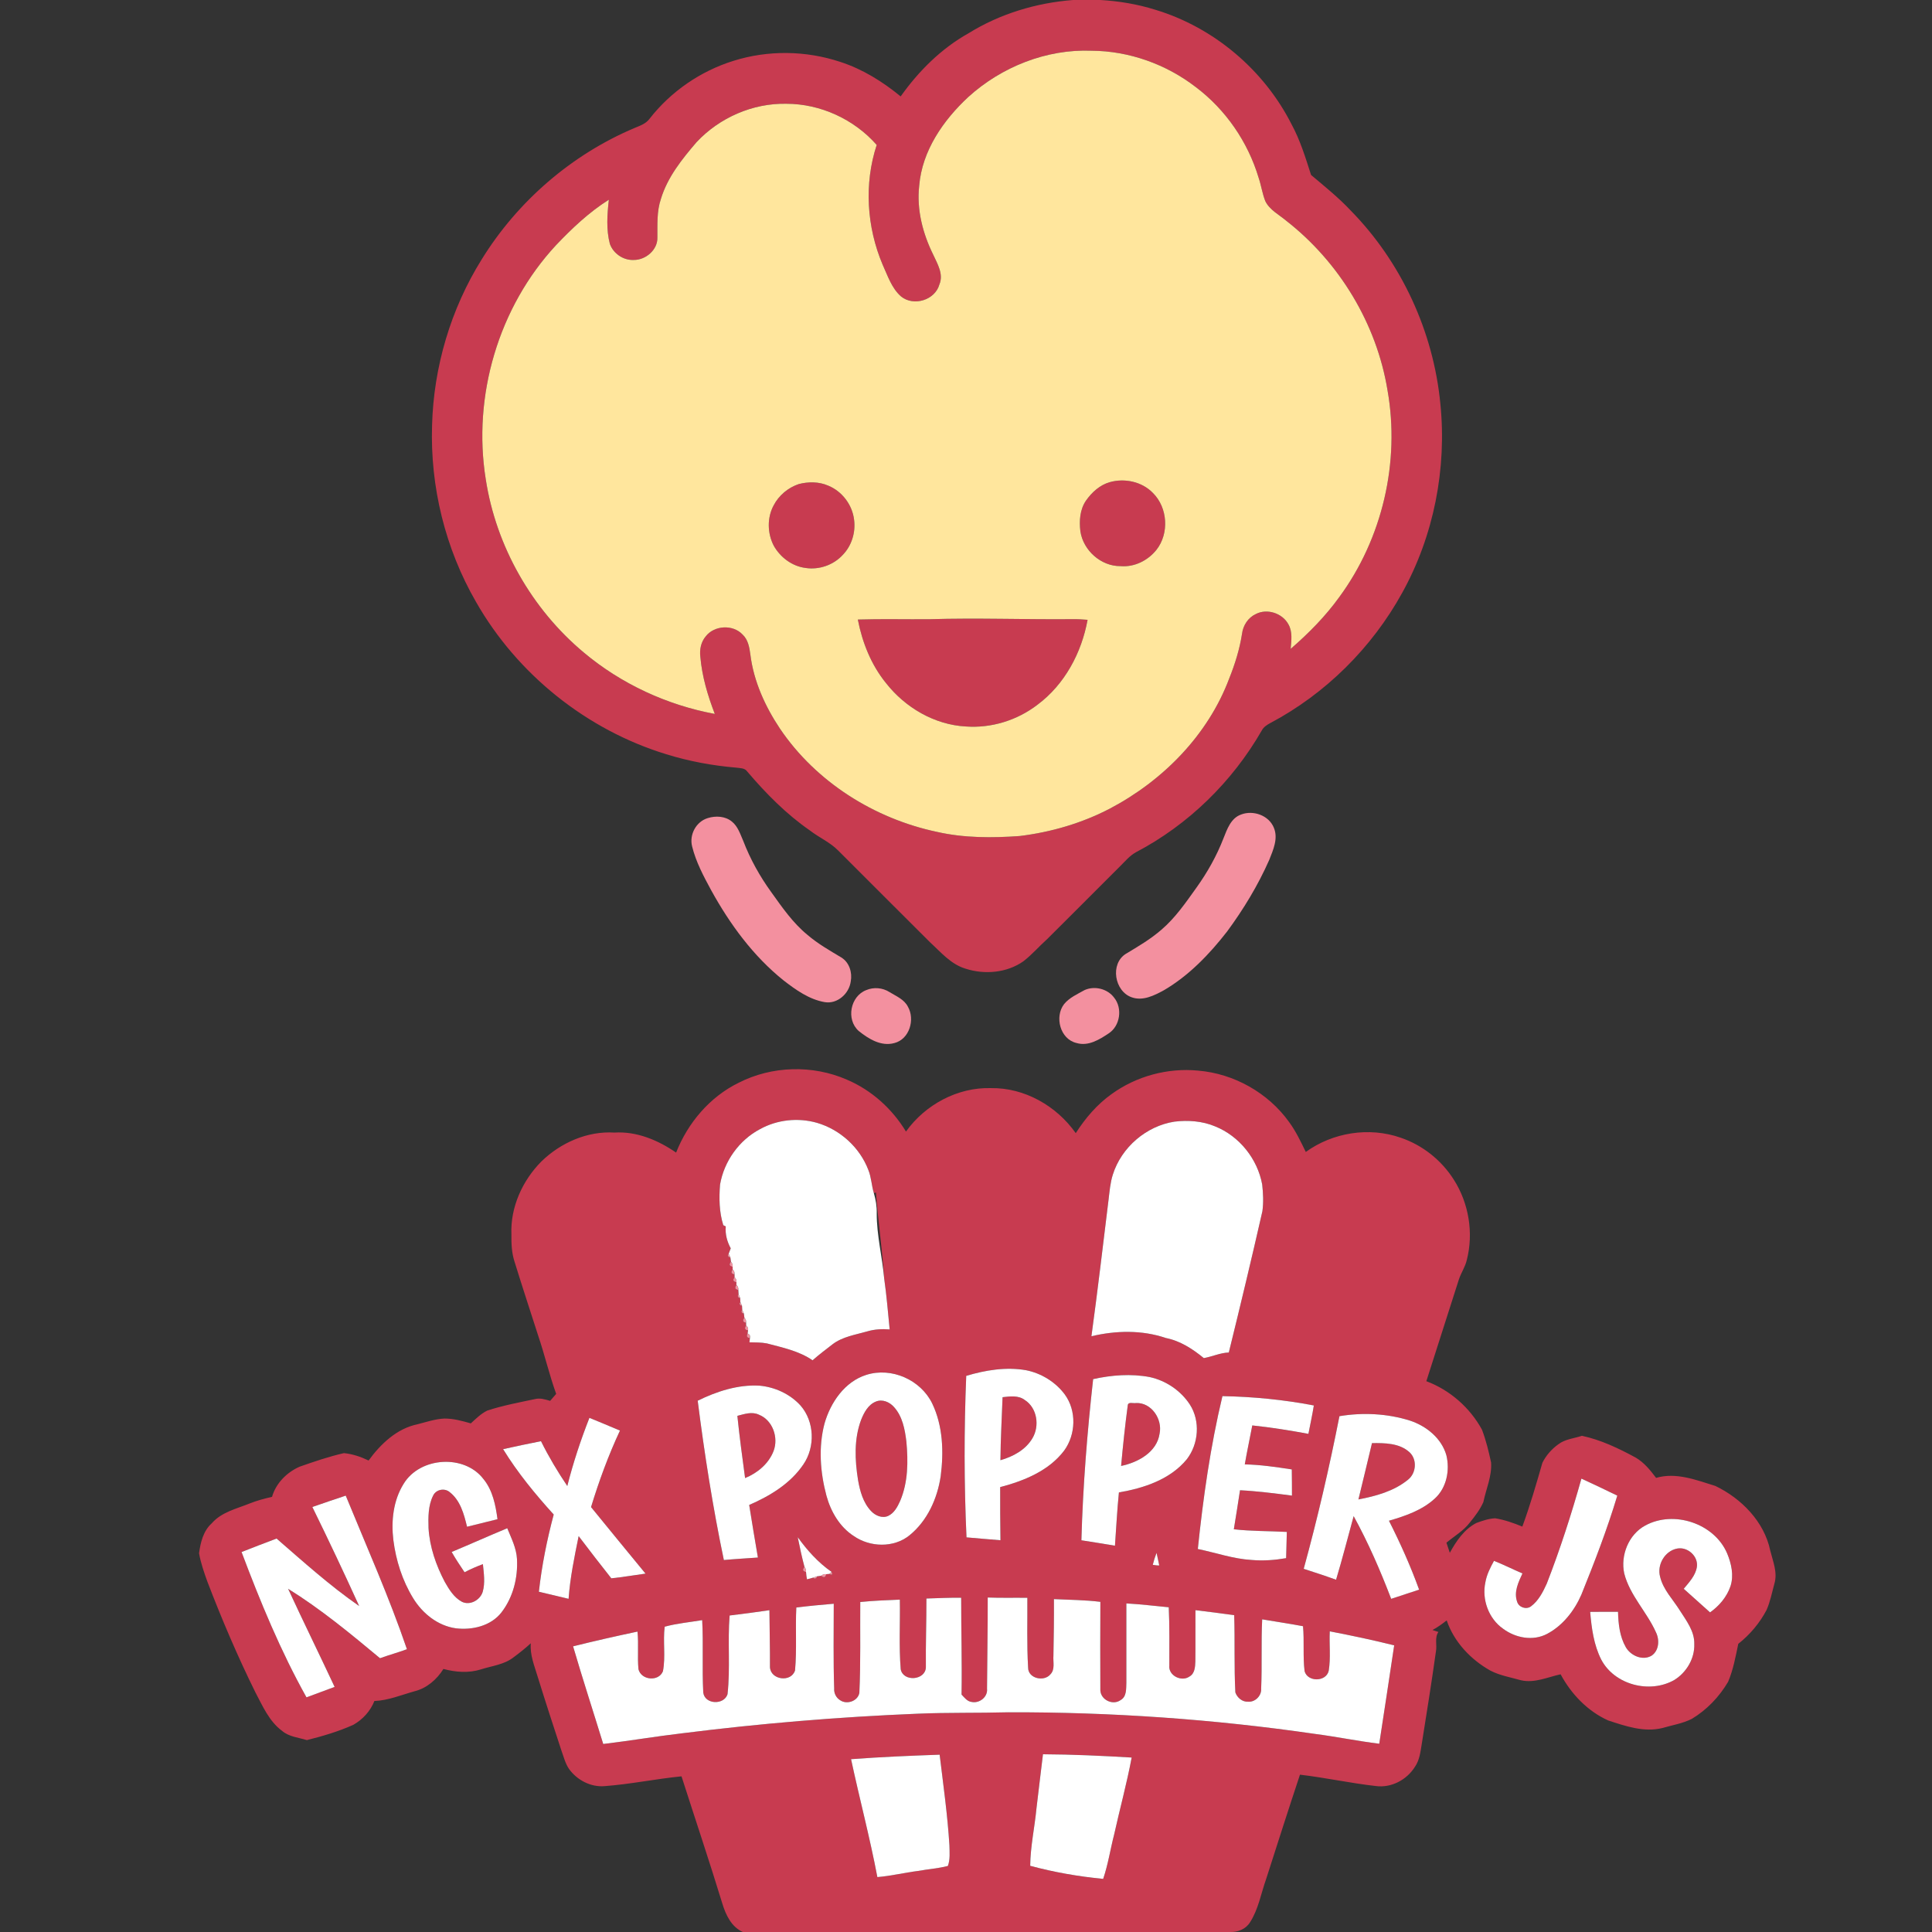 <?xml version="1.0" encoding="UTF-8" ?>
<!DOCTYPE svg PUBLIC "-//W3C//DTD SVG 1.1//EN" "http://www.w3.org/Graphics/SVG/1.1/DTD/svg11.dtd">
<svg width="1000pt" height="1000pt" viewBox="0 0 1000 1000" version="1.1" xmlns="http://www.w3.org/2000/svg">
<rect x="0" y="0" width="1000" height="1000" fill="#333333" stroke="none"/>
<g id="#c83b50ff">
<path fill="#c83b50" opacity="1.00" d=" M 555.40 0.00 L 569.52 0.00 C 579.16 0.55 588.76 2.15 597.99 5.05 C 628.26 14.18 654.28 36.21 668.54 64.40 C 673.01 72.65 675.75 81.66 678.60 90.55 C 685.59 96.46 692.79 102.22 699.08 108.93 C 725.36 135.66 741.92 171.62 745.52 208.91 C 748.93 242.53 742.18 277.17 725.81 306.78 C 710.14 335.24 686.10 359.14 657.36 374.33 C 655.71 375.23 654.06 376.30 653.15 378.00 C 637.91 404.56 615.14 426.87 587.99 441.10 C 584.66 442.93 582.26 445.94 579.58 448.55 C 567.06 461.04 554.60 473.59 542.05 486.04 C 537.82 489.81 534.13 494.17 529.62 497.62 C 521.07 503.57 509.63 504.56 499.85 501.41 C 492.21 499.17 487.00 492.85 481.34 487.68 C 465.44 471.89 449.66 455.99 433.79 440.18 C 429.55 435.89 423.90 433.51 419.20 429.84 C 406.91 421.35 396.37 410.62 386.73 399.29 C 385.46 397.44 383.02 397.63 381.07 397.33 C 368.80 396.29 356.62 394.04 344.85 390.39 C 303.64 377.78 267.75 349.02 246.41 311.59 C 230.45 283.97 222.60 251.89 223.64 220.03 C 224.47 189.87 233.32 159.91 249.31 134.29 C 267.85 104.24 295.81 80.05 328.34 66.29 C 331.21 65.08 334.41 64.04 336.29 61.37 C 347.24 47.36 362.56 36.82 379.54 31.52 C 397.44 25.86 417.10 26.12 434.91 32.03 C 446.45 35.76 456.86 42.25 466.18 49.91 C 475.46 36.83 487.16 25.14 501.24 17.26 C 517.51 7.15 536.34 1.48 555.40 0.00 M 501.19 50.21 C 488.22 62.25 477.26 78.04 475.78 96.14 C 474.39 108.51 477.63 120.93 483.10 131.96 C 485.27 136.68 488.46 141.90 486.24 147.22 C 483.98 155.34 472.98 158.73 466.44 153.50 C 461.51 149.23 459.49 142.75 456.85 137.00 C 448.61 117.53 447.16 95.19 453.78 75.02 C 442.12 61.75 424.68 53.71 406.98 53.71 C 389.60 53.36 372.38 60.92 360.54 73.58 C 353.01 82.36 345.51 91.68 342.10 102.93 C 339.89 109.36 340.32 116.24 340.26 122.93 C 340.46 129.34 334.18 134.63 328.01 134.55 C 322.67 134.82 317.42 131.23 315.66 126.21 C 313.71 118.74 314.29 110.95 315.14 103.37 C 304.92 109.82 296.09 118.17 287.80 126.90 C 258.04 158.94 244.51 204.92 251.42 248.03 C 256.76 282.76 275.24 315.26 302.21 337.77 C 321.55 353.99 345.19 364.92 369.98 369.53 C 366.32 360.02 363.37 350.15 362.50 339.95 C 362.03 336.25 362.82 332.28 365.28 329.39 C 369.75 323.60 379.43 323.11 384.41 328.49 C 387.22 331.12 387.89 335.09 388.38 338.73 C 390.09 352.62 396.04 365.66 403.75 377.21 C 422.39 404.77 452.59 423.74 484.97 430.58 C 499.01 433.77 513.52 433.75 527.80 432.72 C 544.04 430.74 560.02 426.07 574.55 418.49 C 601.93 404.06 625.24 380.47 636.22 351.23 C 639.22 343.75 641.63 336.02 642.87 328.05 C 643.40 323.73 646.00 319.68 650.00 317.83 C 655.88 314.77 663.76 317.39 666.89 323.16 C 669.10 327.02 668.39 331.62 668.05 335.85 C 677.31 327.84 685.98 319.06 693.16 309.12 C 715.51 278.78 724.73 239.20 718.19 202.09 C 712.56 167.60 693.28 135.74 665.76 114.26 C 662.00 111.09 657.19 108.71 654.93 104.13 C 653.37 100.19 652.80 95.95 651.44 91.94 C 645.88 73.44 634.43 56.76 618.99 45.12 C 603.67 33.27 584.43 26.37 565.03 26.26 C 541.68 25.32 518.40 34.58 501.19 50.21 Z" />
<path fill="#c83b50" opacity="1.00" d=" M 574.40 249.57 C 582.13 247.38 591.14 249.30 596.78 255.19 C 604.42 262.76 605.25 276.10 598.61 284.55 C 594.22 290.11 587.15 293.65 580.00 293.03 C 569.92 293.15 560.69 284.92 559.21 275.05 C 558.53 269.62 558.94 263.72 562.12 259.09 C 565.14 254.81 569.27 251.02 574.40 249.57 Z" />
<path fill="#c83b50" opacity="1.00" d=" M 413.42 250.56 C 418.38 249.27 423.87 249.27 428.63 251.34 C 435.83 254.24 441.16 261.28 442.07 268.98 C 442.95 275.51 440.85 282.44 436.24 287.19 C 431.45 292.45 423.97 295.06 416.94 293.97 C 409.99 293.10 403.85 288.47 400.48 282.43 C 397.17 276.05 396.98 267.96 400.43 261.60 C 403.11 256.42 407.91 252.41 413.42 250.56 Z" />
<path fill="#c83b50" opacity="1.00" d=" M 481.02 320.51 C 505.67 319.75 530.32 320.71 554.98 320.48 C 557.63 320.44 560.28 320.57 562.93 320.81 C 559.83 337.92 551.03 354.37 536.92 364.83 C 526.47 372.84 513.13 376.98 499.98 376.03 C 483.69 375.18 468.48 366.21 458.53 353.49 C 450.89 344.06 446.30 332.51 444.01 320.67 C 456.34 320.29 468.68 320.61 481.02 320.51 Z" />
<path fill="#c83b50" opacity="1.00" d=" M 382.35 560.43 C 399.53 551.65 420.63 551.09 438.31 558.81 C 451.05 564.21 461.79 573.88 468.93 585.69 C 478.90 571.74 495.70 562.68 512.97 563.21 C 530.35 562.95 546.91 572.46 556.81 586.52 C 561.77 578.76 567.85 571.62 575.40 566.26 C 588.21 557.00 604.41 552.62 620.14 554.15 C 638.70 555.69 656.38 565.62 667.24 580.77 C 670.75 585.55 673.29 590.94 675.88 596.25 C 689.86 586.14 708.68 583.15 725.00 588.88 C 736.28 592.68 746.09 600.51 752.46 610.55 C 760.26 622.74 762.82 638.20 759.20 652.23 C 758.38 655.78 756.25 658.80 755.12 662.23 C 749.54 679.80 743.85 697.34 738.27 714.91 C 750.47 719.48 760.86 728.60 767.08 740.02 C 769.15 745.50 770.56 751.24 771.78 756.96 C 772.28 764.01 769.20 770.68 767.78 777.48 C 766.08 781.33 763.52 784.70 760.87 787.95 C 757.60 792.31 752.80 795.06 748.67 798.49 C 749.26 800.22 749.84 801.96 750.42 803.72 C 753.74 797.68 757.84 791.60 764.10 788.32 C 767.24 787.14 770.50 786.04 773.86 785.86 C 778.72 786.63 783.41 788.30 787.96 790.16 C 791.95 779.33 795.16 768.23 798.34 757.14 C 800.21 753.37 803.11 750.05 806.54 747.60 C 810.06 744.86 814.70 744.55 818.81 743.17 C 828.65 745.28 837.76 749.64 846.55 754.40 C 850.96 756.96 854.17 760.93 857.19 764.95 C 867.56 761.91 878.03 766.08 887.86 769.12 C 901.35 775.60 913.18 787.61 916.29 802.62 C 917.65 808.13 920.12 813.81 918.47 819.55 C 917.19 824.16 916.30 828.92 914.38 833.31 C 910.80 840.12 905.75 846.10 899.73 850.85 C 898.34 857.47 897.13 864.26 894.45 870.53 C 889.87 878.30 883.42 885.04 875.67 889.69 C 870.92 892.09 865.58 892.91 860.51 894.41 C 850.97 896.79 841.42 893.45 832.43 890.52 C 821.75 885.72 813.27 876.85 807.77 866.61 C 800.99 868.10 794.25 871.32 787.18 869.68 C 781.89 868.17 776.34 867.26 771.43 864.71 C 761.24 858.99 752.62 849.90 748.81 838.72 C 746.46 840.54 744.07 842.31 741.44 843.69 C 742.46 844.02 743.48 844.36 744.52 844.71 C 742.41 847.71 743.93 851.52 743.22 854.89 C 740.98 870.89 738.42 886.85 735.88 902.81 C 735.21 906.81 734.77 911.05 732.38 914.47 C 728.18 921.25 720.09 925.54 712.07 924.44 C 698.94 922.96 685.99 920.11 672.86 918.57 C 666.90 936.53 661.13 954.54 655.36 972.56 C 652.69 980.07 651.36 988.22 646.99 995.01 C 644.76 998.58 640.61 1000.16 636.53 1000.00 L 384.50 1000.00 C 378.57 997.37 375.67 991.16 373.89 985.31 C 367.14 963.25 359.79 941.39 352.75 919.43 C 339.43 920.75 326.28 923.51 312.92 924.50 C 305.73 925.10 298.65 921.36 294.50 915.57 C 292.59 912.72 291.76 909.34 290.61 906.15 C 286.42 893.41 282.27 880.66 278.30 867.85 C 276.62 862.20 274.21 856.57 274.75 850.55 C 271.93 853.13 268.93 855.52 265.86 857.79 C 261.03 861.61 254.70 862.23 249.01 864.05 C 242.65 866.08 235.87 865.54 229.51 863.85 C 226.13 869.29 220.87 873.85 214.55 875.40 C 207.69 877.31 200.98 880.16 193.78 880.44 C 191.73 885.66 187.74 890.02 182.87 892.77 C 175.16 896.24 167.02 898.62 158.84 900.68 C 154.49 899.33 149.58 898.98 146.00 895.89 C 139.31 890.96 135.97 883.07 132.19 875.95 C 122.95 857.25 114.76 838.03 107.30 818.55 C 105.59 813.79 103.91 808.96 103.03 803.96 C 103.79 798.36 105.21 792.40 109.60 788.47 C 114.63 782.66 122.34 780.97 129.16 778.22 C 132.93 776.72 136.85 775.65 140.80 774.78 C 142.81 767.74 148.46 762.06 155.08 759.16 C 162.62 756.52 170.21 753.91 178.00 752.14 C 182.43 752.55 186.77 754.03 190.78 755.96 C 197.01 747.41 205.40 739.40 216.09 737.20 C 220.70 736.03 225.26 734.44 230.05 734.24 C 234.71 734.21 239.25 735.48 243.69 736.74 C 246.33 734.32 248.94 731.74 252.16 730.13 C 260.23 727.47 268.62 725.92 276.92 724.16 C 279.57 723.48 282.21 724.35 284.75 725.08 C 285.79 723.87 286.83 722.67 287.88 721.48 C 284.33 711.63 281.98 701.41 278.62 691.50 C 274.49 678.63 270.25 665.79 266.27 652.87 C 264.82 648.39 264.66 643.64 264.71 638.97 C 264.11 624.89 270.41 611.07 280.22 601.17 C 290.16 591.49 304.01 585.34 318.03 586.22 C 329.54 585.48 340.63 590.16 349.95 596.58 C 356.03 581.20 367.37 567.75 382.35 560.43 M 393.42 584.42 C 382.57 590.11 374.78 601.08 372.70 613.12 C 372.13 620.17 372.25 627.34 374.37 634.15 C 374.69 634.31 375.32 634.64 375.64 634.81 C 375.30 638.78 376.33 642.65 378.23 646.13 C 377.84 647.05 377.48 647.99 377.15 648.94 L 376.69 649.73 L 377.15 650.67 L 378.03 650.78 C 378.11 651.35 378.26 652.47 378.34 653.03 C 377.20 654.46 377.48 655.34 379.21 655.67 L 379.23 657.04 C 378.16 658.51 378.49 659.37 380.19 659.63 L 380.19 661.06 C 379.15 662.55 379.47 663.41 381.17 663.65 L 381.15 665.09 C 380.12 666.60 380.45 667.45 382.15 667.64 C 382.19 668.21 382.26 669.36 382.29 669.94 L 381.80 670.71 L 382.23 671.69 L 383.11 671.86 C 383.14 672.38 383.19 673.42 383.21 673.94 L 382.74 674.72 L 383.17 675.69 L 384.06 675.84 C 384.09 676.37 384.14 677.43 384.17 677.96 L 383.70 678.74 L 384.14 679.71 L 385.02 679.85 C 385.09 680.39 385.23 681.48 385.29 682.03 C 384.18 683.49 384.47 684.37 386.18 684.67 L 386.19 686.06 C 385.19 687.54 385.52 688.39 387.18 688.62 L 386.95 690.24 C 386.19 691.66 386.60 692.45 388.15 692.60 C 388.09 693.15 387.97 694.24 387.91 694.78 C 390.92 694.87 393.96 694.77 396.94 695.35 C 405.07 697.51 413.52 699.23 420.58 704.09 C 423.87 701.18 427.39 698.54 430.86 695.85 C 436.09 691.82 442.80 690.89 448.97 689.10 C 452.71 687.99 456.62 687.81 460.49 688.11 C 459.61 679.32 458.91 670.50 457.65 661.75 C 456.70 646.91 454.50 632.10 453.38 617.25 C 453.11 617.33 452.57 617.49 452.30 617.56 C 451.12 613.62 451.01 609.42 449.46 605.58 C 445.02 593.91 434.82 584.66 422.86 581.17 C 413.11 578.39 402.31 579.51 393.42 584.42 M 576.01 607.95 C 574.64 612.20 574.32 616.68 573.77 621.09 C 570.90 644.61 568.13 668.15 564.92 691.64 C 577.57 688.64 591.03 688.33 603.45 692.55 C 610.90 694.03 617.31 698.21 623.09 702.95 C 627.45 702.19 631.55 700.21 636.03 700.05 C 642.02 675.72 647.87 651.34 653.42 626.90 C 654.04 622.32 653.82 617.66 653.31 613.09 C 650.89 599.85 641.48 588.05 628.96 583.02 C 622.34 580.23 614.96 579.72 607.90 580.56 C 593.29 582.82 580.46 593.87 576.01 607.95 M 500.12 712.14 C 498.97 740.00 498.99 767.89 500.26 795.74 C 506.12 796.22 511.97 796.79 517.84 797.23 C 517.68 788.06 517.69 778.89 517.69 769.72 C 530.03 766.49 542.85 761.30 550.80 750.84 C 556.89 742.48 557.30 730.23 551.15 721.79 C 546.34 715.32 538.98 710.79 531.09 709.22 C 520.74 707.41 510.08 709.16 500.12 712.14 M 448.43 711.62 C 437.19 715.15 429.87 725.95 426.76 736.84 C 423.56 749.03 424.53 762.05 427.76 774.15 C 430.02 782.41 434.62 790.36 441.96 795.08 C 450.36 800.89 462.59 801.26 470.70 794.72 C 479.97 787.24 485.18 775.67 486.90 764.08 C 488.53 751.49 488.08 738.01 482.49 726.40 C 476.51 714.18 461.47 707.51 448.43 711.62 M 565.81 713.83 C 562.72 741.55 560.50 769.37 559.73 797.25 C 565.53 798.11 571.31 799.12 577.10 800.06 C 577.78 790.86 578.21 781.65 579.15 772.47 C 592.05 770.28 605.73 765.76 614.30 755.30 C 620.44 747.34 621.37 735.51 615.86 726.97 C 611.15 719.78 603.49 714.60 595.11 712.77 C 585.42 710.94 575.39 711.71 565.81 713.83 M 361.13 725.00 C 364.64 752.64 368.95 780.19 374.67 807.47 C 380.53 806.92 386.41 806.61 392.29 806.18 C 390.77 797.11 389.19 788.05 387.78 778.96 C 398.55 774.29 409.16 767.88 415.84 757.96 C 422.01 748.96 421.61 735.83 414.38 727.53 C 408.96 721.54 401.08 717.93 393.07 717.21 C 381.96 716.59 371.01 720.16 361.13 725.00 M 619.99 801.76 C 629.29 803.67 638.37 806.90 647.91 807.44 C 653.85 807.96 659.83 807.52 665.70 806.50 C 665.84 801.97 665.93 797.44 666.06 792.92 C 656.92 792.42 647.74 792.59 638.63 791.55 C 639.79 784.83 640.75 778.08 641.83 771.35 C 650.83 771.81 659.78 772.96 668.72 774.13 C 668.69 769.61 668.73 765.09 668.63 760.57 C 660.56 759.34 652.47 758.13 644.30 757.96 C 645.45 751.21 646.92 744.52 648.18 737.80 C 657.92 738.82 667.60 740.37 677.23 742.16 C 678.18 737.26 679.26 732.39 680.04 727.47 C 664.44 724.46 648.60 722.93 632.73 722.63 C 626.50 748.65 622.76 775.17 619.99 801.76 M 693.29 733.01 C 688.06 759.55 681.96 785.92 674.80 812.02 C 680.40 813.85 686.00 815.66 691.55 817.67 C 694.83 806.76 697.64 795.73 700.65 784.75 C 708.20 798.47 714.47 812.93 720.07 827.56 C 724.91 826.03 729.69 824.34 734.53 822.80 C 730.11 810.59 724.78 798.71 718.92 787.13 C 727.36 784.68 736.07 781.71 742.65 775.65 C 748.76 770.13 750.55 760.97 748.63 753.19 C 746.11 744.40 738.23 738.07 729.78 735.30 C 718.04 731.61 705.41 731.01 693.29 733.01 M 305.08 733.88 C 300.56 745.40 296.66 757.17 293.63 769.16 C 288.62 761.72 284.00 754.00 280.02 745.96 C 273.47 747.26 266.93 748.61 260.41 750.08 C 267.89 762.26 277.01 773.35 286.60 783.92 C 283.10 797.04 280.42 810.39 278.92 823.89 C 284.04 825.13 289.17 826.33 294.30 827.55 C 295.09 816.59 297.32 805.83 299.51 795.09 C 305.08 802.42 310.68 809.72 316.41 816.93 C 322.33 816.32 328.22 815.31 334.12 814.50 C 324.73 803.01 315.25 791.60 305.92 780.07 C 310.04 766.56 314.91 753.27 320.89 740.47 C 315.63 738.25 310.38 736.01 305.08 733.88 M 208.94 767.99 C 203.55 776.60 202.40 787.21 203.60 797.13 C 204.94 807.67 208.24 818.07 213.81 827.16 C 218.62 835.08 226.57 841.50 235.93 842.81 C 244.41 843.84 254.08 841.62 259.54 834.59 C 265.57 826.80 268.12 816.68 267.59 806.93 C 267.29 801.28 264.65 796.15 262.56 791.01 C 252.92 795.01 243.40 799.28 233.78 803.30 C 235.83 806.90 238.13 810.35 240.45 813.79 C 243.53 812.19 246.70 810.80 249.95 809.59 C 250.42 814.33 251.19 819.25 249.85 823.92 C 248.56 828.20 243.24 831.16 239.07 829.07 C 234.96 826.86 232.44 822.69 230.20 818.76 C 225.68 810.15 222.39 800.71 221.81 790.95 C 221.64 785.31 221.59 779.33 224.16 774.17 C 225.63 770.95 230.04 770.04 232.73 772.29 C 238.28 776.59 240.17 783.74 241.74 790.24 C 247.00 788.95 252.26 787.65 257.51 786.34 C 256.53 779.08 255.04 771.44 250.28 765.61 C 240.39 752.56 217.39 754.08 208.94 767.99 M 800.60 819.69 C 798.62 824.02 796.34 828.55 792.43 831.45 C 789.96 833.29 786.09 831.94 785.25 829.02 C 783.47 823.97 785.94 818.92 788.02 814.41 C 783.08 812.29 778.28 809.87 773.29 807.89 C 771.36 811.41 769.50 815.05 768.82 819.05 C 766.92 827.91 770.52 837.82 778.01 843.04 C 784.45 847.83 793.47 849.55 800.78 845.69 C 808.89 841.41 814.90 833.70 818.52 825.38 C 825.32 808.53 831.88 791.55 837.11 774.14 C 830.96 771.11 824.75 768.21 818.54 765.33 C 813.38 783.70 807.53 801.90 800.60 819.69 M 161.67 780.01 C 170.00 796.98 178.07 814.07 185.90 831.27 C 170.75 820.78 157.05 808.40 143.15 796.35 C 137.10 798.64 131.05 800.94 125.03 803.32 C 134.71 829.02 145.22 854.53 158.63 878.54 C 163.48 876.71 168.36 874.98 173.20 873.14 C 165.26 856.17 156.99 839.35 149.12 822.35 C 166.04 832.85 181.42 845.58 196.69 858.29 C 201.30 856.62 206.04 855.34 210.63 853.63 C 201.41 826.61 189.76 800.52 178.95 774.13 C 173.19 776.08 167.41 777.99 161.67 780.01 M 851.56 789.62 C 842.97 794.25 838.68 805.04 840.70 814.42 C 843.63 825.82 852.41 834.32 857.12 844.87 C 859.05 848.79 858.75 854.28 854.91 856.94 C 850.27 859.76 844.03 857.00 841.50 852.56 C 838.34 847.04 837.65 840.51 837.49 834.26 C 832.68 834.21 827.87 834.30 823.07 834.31 C 823.79 842.72 824.92 851.38 828.80 859.00 C 835.65 872.09 853.93 876.79 866.59 869.57 C 872.88 865.73 877.20 858.47 876.96 851.03 C 877.17 844.37 872.86 838.88 869.47 833.55 C 865.94 827.88 860.90 822.88 859.29 816.22 C 857.51 810.01 861.69 802.73 868.11 801.53 C 873.50 800.49 879.13 805.52 878.30 811.06 C 877.59 815.55 874.28 818.98 871.50 822.36 C 876.04 826.42 880.60 830.47 885.12 834.57 C 889.88 831.21 893.82 826.54 895.71 820.98 C 897.51 815.36 896.16 809.30 893.95 804.01 C 887.31 788.47 866.29 781.54 851.56 789.62 M 412.91 795.65 C 413.95 800.79 415.03 805.93 416.39 811.01 C 415.18 812.45 415.45 813.33 417.20 813.66 C 417.27 814.93 417.43 816.20 417.69 817.46 C 418.48 817.24 420.06 816.81 420.86 816.59 L 421.61 817.15 L 422.62 816.80 L 422.83 815.93 C 423.37 815.85 424.45 815.70 424.99 815.62 C 426.42 816.79 427.31 816.51 427.65 814.79 L 429.21 814.67 C 430.71 815.42 431.12 815.07 430.44 813.62 C 423.48 808.80 417.83 802.47 412.91 795.65 M 596.67 809.95 C 597.76 810.08 598.89 810.37 600.02 810.26 C 599.62 808.07 599.08 805.92 598.63 803.76 C 597.85 805.78 597.18 807.84 596.67 809.95 M 479.51 827.39 C 479.53 839.26 479.11 851.13 479.23 863.00 C 478.99 869.79 467.55 870.66 466.21 864.04 C 465.24 852.05 465.97 839.98 465.76 827.97 C 458.92 828.25 452.08 828.51 445.27 829.20 C 445.15 844.88 445.53 860.58 444.80 876.25 C 444.01 880.48 438.41 882.41 434.95 880.09 C 432.82 878.84 431.59 876.42 431.77 873.97 C 431.28 859.35 431.55 844.71 431.55 830.09 C 425.08 830.64 418.61 831.23 412.17 832.05 C 411.64 842.89 412.49 853.78 411.51 864.60 C 409.53 870.98 398.87 869.57 398.53 862.91 C 398.60 853.08 398.30 843.26 398.25 833.43 C 391.39 834.44 384.53 835.37 377.65 836.18 C 376.55 849.74 378.08 863.42 376.56 876.95 C 374.69 882.66 364.83 882.26 364.01 876.09 C 363.34 863.61 364.13 851.07 363.45 838.58 C 356.98 839.66 350.37 840.26 344.04 841.97 C 343.07 849.62 344.61 857.46 343.13 865.06 C 340.89 870.55 331.93 869.72 330.47 864.01 C 329.85 857.53 330.64 850.99 329.96 844.51 C 318.81 846.87 307.69 849.38 296.63 852.14 C 301.58 869.06 307.05 885.82 312.23 902.68 C 325.85 901.07 339.37 898.76 352.99 897.16 C 393.48 892.06 434.19 888.66 474.96 887.01 C 490.61 886.34 506.27 886.71 521.92 886.28 C 574.93 886.14 627.96 889.82 680.43 897.44 C 691.62 898.89 702.70 901.18 713.90 902.56 C 716.52 885.59 719.09 868.61 721.63 851.63 C 710.59 848.88 699.46 846.52 688.29 844.38 C 687.95 851.19 688.85 858.09 687.73 864.84 C 686.34 870.65 676.78 870.67 675.25 864.99 C 674.31 857.26 675.15 849.46 674.44 841.72 C 667.41 840.40 660.34 839.36 653.30 838.17 C 652.71 850.12 653.29 862.09 652.77 874.05 C 653.05 877.68 649.66 881.13 646.00 880.79 C 643.01 880.99 640.36 878.70 639.42 875.99 C 638.72 862.68 639.25 849.34 638.82 836.02 C 632.14 835.06 625.45 834.23 618.76 833.42 C 618.70 842.28 618.82 851.14 618.71 860.01 C 618.61 862.81 618.42 866.24 615.66 867.77 C 611.53 870.69 604.65 867.25 605.24 862.04 C 605.21 852.00 605.42 841.95 604.95 831.92 C 597.64 831.23 590.34 830.33 583.00 829.93 C 582.99 843.62 583.01 857.30 583.00 870.99 C 582.86 874.11 583.23 878.16 580.03 879.96 C 576.00 882.87 569.75 879.85 569.54 874.90 C 569.47 859.64 569.47 844.37 569.55 829.11 C 561.58 828.12 553.52 828.09 545.51 827.70 C 545.57 837.47 545.44 847.23 545.25 857.00 C 544.99 860.21 546.22 864.12 543.65 866.67 C 540.34 870.65 532.08 868.74 532.15 863.13 C 531.44 851.11 531.85 839.05 531.76 827.02 C 524.92 826.93 518.08 827.13 511.24 826.87 C 511.29 842.60 510.96 858.33 510.88 874.06 C 511.37 878.29 507.03 881.75 503.00 880.94 C 500.65 880.70 499.19 878.68 497.70 877.11 C 497.98 860.40 497.49 843.70 497.50 827.00 C 491.50 826.89 485.51 827.22 479.51 827.39 M 539.84 908.00 C 538.66 917.27 537.65 926.58 536.49 935.86 C 535.54 945.84 533.33 955.70 533.23 965.74 C 545.58 969.08 558.28 971.28 571.00 972.51 C 573.56 965.00 574.72 957.12 576.70 949.46 C 579.64 936.19 583.25 923.06 585.75 909.70 C 570.46 908.80 555.15 908.07 539.84 908.00 M 440.51 910.55 C 444.86 930.93 450.25 951.09 454.12 971.58 C 461.20 971.00 468.11 969.29 475.15 968.40 C 480.29 967.47 485.56 967.13 490.63 965.81 C 491.85 962.42 491.49 958.71 491.42 955.17 C 490.46 939.45 488.24 923.85 486.36 908.22 C 471.07 908.76 455.77 909.40 440.51 910.55 Z" />
<path fill="#c83b50" opacity="1.00" d=" M 518.93 723.18 C 522.77 722.76 527.12 722.11 530.44 724.64 C 536.86 728.75 538.19 738.09 534.40 744.42 C 530.87 750.45 524.34 753.94 517.82 755.80 C 517.91 744.92 518.54 734.05 518.93 723.18 Z" />
<path fill="#c83b50" opacity="1.00" d=" M 453.31 725.47 C 456.68 724.02 460.51 725.70 462.78 728.33 C 467.13 733.15 468.37 739.84 469.13 746.09 C 470.10 756.38 470.05 767.20 465.92 776.87 C 464.57 779.89 462.86 783.15 459.73 784.63 C 456.60 786.06 453.02 784.45 450.84 782.10 C 446.74 777.77 445.12 771.78 444.12 766.06 C 442.47 755.75 441.98 744.83 445.71 734.90 C 447.21 731.14 449.35 727.07 453.31 725.47 Z" />
<path fill="#c83b50" opacity="1.00" d=" M 583.72 727.44 C 583.87 725.36 586.68 726.53 588.02 726.20 C 596.01 725.89 601.76 734.56 600.21 742.00 C 598.83 751.67 589.00 756.97 580.28 758.77 C 581.23 748.31 582.33 737.85 583.72 727.44 Z" />
<path fill="#c83b50" opacity="1.00" d=" M 381.66 732.84 C 385.26 731.91 389.19 730.52 392.79 732.23 C 399.97 735.06 403.07 744.11 400.39 751.08 C 397.86 757.63 392.04 762.45 385.66 765.05 C 384.21 754.32 382.76 743.60 381.66 732.84 Z" />
<path fill="#c83b50" opacity="1.00" d=" M 710.14 746.96 C 716.71 746.88 724.25 746.92 729.44 751.57 C 733.60 755.24 733.13 762.41 728.86 765.83 C 721.60 771.82 712.19 774.37 703.12 776.11 C 705.43 766.39 707.88 756.69 710.14 746.96 Z" />
</g>
<g id="#ffe69dff">
<path fill="#ffe69d" opacity="1.00" d=" M 501.19 50.21 C 518.40 34.58 541.68 25.32 565.03 26.26 C 584.43 26.37 603.67 33.27 618.99 45.12 C 634.43 56.76 645.88 73.44 651.44 91.94 C 652.80 95.95 653.37 100.19 654.93 104.13 C 657.19 108.71 662.00 111.09 665.76 114.26 C 693.28 135.74 712.56 167.60 718.19 202.09 C 724.73 239.20 715.51 278.78 693.16 309.12 C 685.98 319.06 677.31 327.84 668.05 335.85 C 668.39 331.62 669.10 327.02 666.89 323.16 C 663.76 317.39 655.88 314.77 650.00 317.83 C 646.00 319.68 643.40 323.73 642.87 328.05 C 641.63 336.02 639.22 343.75 636.22 351.23 C 625.24 380.47 601.93 404.06 574.55 418.49 C 560.02 426.07 544.04 430.74 527.80 432.72 C 513.52 433.75 499.01 433.77 484.97 430.58 C 452.59 423.74 422.39 404.77 403.75 377.21 C 396.04 365.66 390.09 352.62 388.38 338.73 C 387.89 335.09 387.22 331.12 384.41 328.49 C 379.43 323.11 369.75 323.60 365.28 329.39 C 362.82 332.28 362.03 336.25 362.50 339.95 C 363.37 350.15 366.32 360.02 369.98 369.53 C 345.19 364.92 321.55 353.99 302.21 337.77 C 275.24 315.26 256.76 282.76 251.42 248.03 C 244.51 204.92 258.04 158.94 287.80 126.90 C 296.09 118.17 304.92 109.82 315.14 103.37 C 314.29 110.95 313.71 118.74 315.66 126.21 C 317.42 131.23 322.67 134.82 328.01 134.55 C 334.18 134.63 340.46 129.34 340.26 122.93 C 340.32 116.24 339.89 109.36 342.10 102.93 C 345.51 91.68 353.01 82.36 360.54 73.58 C 372.38 60.92 389.60 53.36 406.98 53.71 C 424.68 53.71 442.12 61.75 453.78 75.02 C 447.16 95.19 448.61 117.53 456.85 137.00 C 459.49 142.75 461.51 149.23 466.44 153.50 C 472.98 158.73 483.98 155.34 486.24 147.22 C 488.46 141.90 485.27 136.68 483.10 131.96 C 477.63 120.93 474.39 108.51 475.78 96.14 C 477.26 78.04 488.22 62.25 501.19 50.21 M 574.40 249.57 C 569.27 251.02 565.14 254.81 562.12 259.09 C 558.94 263.72 558.53 269.62 559.21 275.05 C 560.69 284.92 569.92 293.15 580.00 293.03 C 587.15 293.65 594.22 290.11 598.61 284.55 C 605.25 276.10 604.42 262.76 596.78 255.19 C 591.14 249.30 582.13 247.38 574.40 249.57 M 413.42 250.56 C 407.91 252.41 403.11 256.42 400.43 261.60 C 396.98 267.96 397.17 276.05 400.48 282.43 C 403.85 288.47 409.99 293.10 416.94 293.97 C 423.97 295.06 431.45 292.45 436.24 287.19 C 440.85 282.44 442.95 275.51 442.07 268.98 C 441.16 261.28 435.83 254.24 428.63 251.34 C 423.87 249.27 418.38 249.27 413.42 250.56 M 481.02 320.51 C 468.68 320.61 456.34 320.29 444.01 320.67 C 446.30 332.51 450.89 344.06 458.53 353.49 C 468.48 366.21 483.69 375.18 499.98 376.03 C 513.13 376.98 526.47 372.84 536.92 364.83 C 551.03 354.37 559.83 337.92 562.93 320.81 C 560.28 320.57 557.63 320.44 554.98 320.48 C 530.32 320.71 505.67 319.75 481.02 320.51 Z" />
</g>
<g id="#f3909fff">
<path fill="#f3909f" opacity="1.00" d=" M 642.43 421.58 C 648.68 419.19 656.80 422.05 659.35 428.45 C 661.68 434.00 659.02 439.87 656.96 445.07 C 651.16 458.21 643.66 470.59 635.14 482.15 C 625.99 493.91 615.42 504.94 602.47 512.53 C 597.46 515.25 591.55 518.27 585.76 516.20 C 576.83 513.09 574.48 498.88 582.72 493.71 C 589.08 489.89 595.53 486.12 601.15 481.22 C 608.39 475.04 613.80 467.11 619.30 459.42 C 624.93 451.56 629.72 443.06 633.22 434.03 C 635.13 429.25 637.07 423.44 642.43 421.58 Z" />
<path fill="#f3909f" opacity="1.00" d=" M 366.39 423.43 C 370.47 422.16 375.36 422.41 378.78 425.21 C 381.95 427.72 383.16 431.76 384.73 435.32 C 388.35 444.74 393.30 453.63 399.22 461.80 C 404.85 469.65 410.42 477.76 417.98 483.92 C 423.32 488.50 429.46 491.99 435.47 495.59 C 439.60 498.12 441.21 503.35 440.36 507.95 C 439.52 514.30 433.47 519.79 426.89 518.71 C 418.82 517.32 411.91 512.36 405.56 507.45 C 389.87 494.87 377.80 478.37 368.14 460.86 C 364.21 453.61 360.24 446.20 358.25 438.15 C 356.67 432.04 360.29 425.24 366.39 423.43 Z" />
<path fill="#f3909f" opacity="1.00" d=" M 448.38 512.47 C 452.25 510.82 456.85 511.23 460.40 513.49 C 463.82 515.61 467.99 517.25 469.92 521.04 C 473.73 527.65 470.75 537.89 462.94 539.88 C 456.05 541.78 449.58 537.73 444.45 533.62 C 437.83 527.70 440.10 515.64 448.38 512.47 Z" />
<path fill="#f3909f" opacity="1.00" d=" M 561.41 512.45 C 566.63 510.12 573.26 511.79 576.68 516.40 C 581.10 521.87 579.80 530.98 573.89 534.86 C 569.00 538.12 563.27 541.69 557.14 539.84 C 548.70 537.83 545.74 526.31 550.75 519.75 C 553.51 516.35 557.67 514.54 561.41 512.45 Z" />
<path fill="#f3909f" opacity="1.00" d=" M 377.15 648.94 C 377.37 649.40 377.81 650.32 378.03 650.78 L 377.15 650.67 L 376.69 649.73 L 377.15 648.94 Z" />
<path fill="#f3909f" opacity="1.00" d=" M 378.34 653.03 C 379.04 653.77 379.33 654.65 379.21 655.67 C 377.48 655.34 377.20 654.46 378.34 653.03 Z" />
<path fill="#f3909f" opacity="1.00" d=" M 379.23 657.04 C 379.99 657.73 380.32 658.60 380.19 659.63 C 378.49 659.37 378.16 658.51 379.23 657.04 Z" />
<path fill="#f3909f" opacity="1.00" d=" M 380.19 661.06 C 380.97 661.75 381.30 662.61 381.17 663.65 C 379.47 663.41 379.15 662.55 380.19 661.06 Z" />
<path fill="#f3909f" opacity="1.00" d=" M 381.15 665.09 C 381.95 665.76 382.28 666.61 382.15 667.64 C 380.45 667.45 380.12 666.60 381.15 665.09 Z" />
<path fill="#f3909f" opacity="1.00" d=" M 382.29 669.94 C 382.50 670.42 382.91 671.38 383.11 671.86 L 382.23 671.69 L 381.80 670.71 L 382.29 669.94 Z" />
<path fill="#f3909f" opacity="1.00" d=" M 383.21 673.94 C 383.43 674.41 383.85 675.36 384.06 675.84 L 383.17 675.69 L 382.74 674.72 L 383.21 673.94 Z" />
<path fill="#f3909f" opacity="1.00" d=" M 384.17 677.96 C 384.38 678.43 384.81 679.37 385.02 679.85 L 384.14 679.71 L 383.70 678.74 L 384.17 677.96 Z" />
<path fill="#f3909f" opacity="1.00" d=" M 385.29 682.03 C 386.01 682.76 386.31 683.64 386.18 684.67 C 384.47 684.37 384.18 683.49 385.29 682.03 Z" />
<path fill="#f3909f" opacity="1.00" d=" M 386.19 686.06 C 387.05 686.73 387.38 687.59 387.18 688.62 C 385.52 688.39 385.19 687.54 386.19 686.06 Z" />
<path fill="#f3909f" opacity="1.00" d=" M 386.95 690.24 C 388.05 690.61 388.45 691.40 388.15 692.60 C 386.60 692.45 386.19 691.66 386.95 690.24 Z" />
<path fill="#f3909f" opacity="1.00" d=" M 416.39 811.01 C 417.02 811.77 417.29 812.65 417.20 813.66 C 415.45 813.33 415.18 812.45 416.39 811.01 Z" />
<path fill="#f3909f" opacity="1.00" d=" M 429.21 814.67 C 429.52 814.41 430.13 813.89 430.44 813.62 C 431.12 815.07 430.71 815.42 429.21 814.67 Z" />
<path fill="#f3909f" opacity="1.00" d=" M 424.99 815.62 C 425.75 814.95 426.64 814.68 427.65 814.79 C 427.31 816.51 426.42 816.79 424.99 815.62 Z" />
<path fill="#f3909f" opacity="1.00" d=" M 420.86 816.59 C 421.35 816.43 422.34 816.09 422.83 815.93 L 422.62 816.80 L 421.61 817.15 L 420.86 816.59 Z" />
</g>
<g id="#ffffffff">
<path fill="#ffffff" opacity="1.00" d=" M 393.42 584.42 C 402.31 579.51 413.11 578.39 422.86 581.17 C 434.82 584.66 445.02 593.91 449.46 605.58 C 451.01 609.42 451.12 613.62 452.30 617.56 C 453.30 620.95 453.88 624.46 453.79 628.00 C 453.75 639.38 456.65 650.46 457.65 661.75 C 458.91 670.50 459.61 679.32 460.49 688.11 C 456.62 687.81 452.71 687.99 448.97 689.10 C 442.80 690.89 436.09 691.82 430.86 695.85 C 427.39 698.54 423.87 701.18 420.58 704.09 C 413.52 699.23 405.07 697.51 396.94 695.35 C 393.96 694.77 390.92 694.87 387.91 694.78 C 387.97 694.24 388.09 693.15 388.15 692.60 C 388.45 691.40 388.05 690.61 386.95 690.24 L 387.18 688.62 C 387.38 687.59 387.05 686.73 386.19 686.06 L 386.18 684.67 C 386.31 683.64 386.01 682.76 385.29 682.03 C 385.23 681.48 385.09 680.39 385.02 679.85 C 384.81 679.37 384.38 678.43 384.17 677.96 C 384.14 677.43 384.09 676.37 384.06 675.84 C 383.85 675.36 383.43 674.41 383.21 673.94 C 383.19 673.42 383.14 672.38 383.11 671.86 C 382.91 671.38 382.50 670.42 382.29 669.94 C 382.26 669.36 382.19 668.21 382.15 667.64 C 382.28 666.61 381.95 665.76 381.15 665.09 L 381.17 663.65 C 381.30 662.61 380.97 661.75 380.19 661.06 L 380.19 659.63 C 380.32 658.60 379.99 657.73 379.23 657.04 L 379.21 655.67 C 379.33 654.65 379.04 653.77 378.34 653.03 C 378.26 652.47 378.11 651.35 378.03 650.78 C 377.81 650.32 377.37 649.40 377.15 648.94 C 377.48 647.99 377.84 647.05 378.23 646.13 C 376.33 642.65 375.30 638.78 375.64 634.81 C 375.32 634.64 374.69 634.31 374.37 634.15 C 372.25 627.34 372.13 620.17 372.70 613.12 C 374.78 601.08 382.57 590.11 393.42 584.42 Z" />
<path fill="#ffffff" opacity="1.00" d=" M 576.01 607.95 C 580.46 593.87 593.29 582.82 607.90 580.56 C 614.96 579.72 622.34 580.23 628.96 583.02 C 641.48 588.05 650.89 599.85 653.31 613.09 C 653.82 617.66 654.04 622.32 653.42 626.90 C 647.87 651.34 642.02 675.72 636.03 700.05 C 631.55 700.21 627.45 702.19 623.09 702.95 C 617.31 698.21 610.90 694.03 603.45 692.55 C 591.03 688.33 577.57 688.64 564.92 691.64 C 568.13 668.15 570.90 644.61 573.77 621.09 C 574.32 616.68 574.64 612.20 576.01 607.95 Z" />
<path fill="#ffffff" opacity="1.00" d=" M 500.12 712.14 C 510.08 709.16 520.74 707.41 531.09 709.22 C 538.98 710.79 546.34 715.32 551.15 721.79 C 557.30 730.23 556.89 742.48 550.80 750.84 C 542.85 761.30 530.03 766.49 517.69 769.72 C 517.69 778.89 517.68 788.06 517.84 797.23 C 511.97 796.79 506.12 796.22 500.26 795.74 C 498.99 767.89 498.97 740.00 500.12 712.14 M 518.93 723.18 C 518.54 734.05 517.91 744.92 517.82 755.80 C 524.34 753.94 530.87 750.45 534.40 744.42 C 538.19 738.09 536.86 728.75 530.44 724.64 C 527.12 722.11 522.77 722.76 518.93 723.18 Z" />
<path fill="#ffffff" opacity="1.00" d=" M 448.43 711.62 C 461.47 707.51 476.51 714.18 482.49 726.40 C 488.08 738.01 488.53 751.49 486.90 764.08 C 485.18 775.67 479.97 787.24 470.70 794.72 C 462.59 801.26 450.36 800.89 441.96 795.08 C 434.62 790.36 430.02 782.41 427.76 774.15 C 424.53 762.05 423.56 749.03 426.76 736.84 C 429.87 725.95 437.19 715.15 448.43 711.62 M 453.31 725.47 C 449.35 727.07 447.21 731.14 445.71 734.90 C 441.98 744.83 442.47 755.75 444.12 766.06 C 445.12 771.78 446.74 777.77 450.84 782.10 C 453.02 784.45 456.60 786.06 459.73 784.63 C 462.86 783.15 464.57 779.89 465.92 776.87 C 470.05 767.20 470.10 756.38 469.13 746.09 C 468.37 739.84 467.13 733.15 462.78 728.33 C 460.51 725.70 456.68 724.02 453.31 725.47 Z" />
<path fill="#ffffff" opacity="1.00" d=" M 565.81 713.83 C 575.39 711.71 585.42 710.94 595.11 712.77 C 603.49 714.60 611.15 719.78 615.86 726.97 C 621.37 735.51 620.44 747.34 614.30 755.30 C 605.73 765.76 592.05 770.28 579.15 772.47 C 578.21 781.65 577.78 790.86 577.10 800.06 C 571.31 799.12 565.53 798.11 559.73 797.25 C 560.50 769.37 562.72 741.55 565.81 713.83 M 583.72 727.44 C 582.33 737.85 581.23 748.31 580.28 758.77 C 589.00 756.97 598.83 751.67 600.21 742.00 C 601.76 734.56 596.01 725.89 588.02 726.20 C 586.68 726.53 583.87 725.36 583.72 727.44 Z" />
<path fill="#ffffff" opacity="1.00" d=" M 361.13 725.00 C 371.01 720.16 381.96 716.59 393.07 717.21 C 401.08 717.93 408.96 721.54 414.38 727.53 C 421.61 735.83 422.01 748.96 415.84 757.96 C 409.16 767.88 398.55 774.29 387.78 778.96 C 389.19 788.05 390.77 797.11 392.29 806.18 C 386.41 806.61 380.53 806.92 374.67 807.47 C 368.95 780.19 364.64 752.64 361.13 725.00 M 381.66 732.84 C 382.76 743.60 384.21 754.32 385.66 765.05 C 392.04 762.45 397.86 757.63 400.39 751.08 C 403.07 744.11 399.97 735.06 392.79 732.23 C 389.19 730.52 385.26 731.91 381.66 732.84 Z" />
<path fill="#ffffff" opacity="1.00" d=" M 619.99 801.76 C 622.76 775.17 626.50 748.65 632.73 722.63 C 648.60 722.93 664.44 724.46 680.04 727.47 C 679.26 732.39 678.18 737.26 677.23 742.16 C 667.60 740.37 657.92 738.82 648.18 737.80 C 646.92 744.52 645.45 751.21 644.30 757.96 C 652.47 758.13 660.56 759.34 668.63 760.57 C 668.73 765.09 668.69 769.61 668.72 774.13 C 659.78 772.96 650.83 771.81 641.83 771.35 C 640.75 778.08 639.79 784.83 638.63 791.55 C 647.74 792.59 656.92 792.42 666.06 792.92 C 665.93 797.44 665.84 801.97 665.70 806.50 C 659.83 807.52 653.85 807.96 647.91 807.44 C 638.37 806.90 629.29 803.67 619.99 801.76 Z" />
<path fill="#ffffff" opacity="1.00" d=" M 693.29 733.01 C 705.41 731.01 718.04 731.61 729.78 735.30 C 738.23 738.07 746.11 744.40 748.63 753.19 C 750.55 760.97 748.76 770.13 742.65 775.65 C 736.07 781.71 727.36 784.68 718.92 787.13 C 724.78 798.71 730.11 810.59 734.53 822.80 C 729.69 824.34 724.91 826.03 720.07 827.56 C 714.47 812.93 708.20 798.47 700.65 784.75 C 697.64 795.73 694.83 806.76 691.55 817.67 C 686.00 815.66 680.40 813.85 674.80 812.02 C 681.96 785.92 688.06 759.55 693.29 733.01 M 710.14 746.96 C 707.88 756.69 705.43 766.39 703.12 776.11 C 712.19 774.37 721.60 771.82 728.86 765.83 C 733.13 762.41 733.60 755.24 729.44 751.57 C 724.25 746.92 716.71 746.88 710.14 746.96 Z" />
<path fill="#ffffff" opacity="1.00" d=" M 305.08 733.88 C 310.38 736.01 315.63 738.25 320.89 740.47 C 314.91 753.27 310.04 766.56 305.92 780.07 C 315.25 791.60 324.73 803.01 334.12 814.50 C 328.22 815.31 322.33 816.32 316.41 816.93 C 310.68 809.72 305.08 802.42 299.51 795.09 C 297.32 805.83 295.09 816.59 294.30 827.55 C 289.17 826.33 284.04 825.13 278.92 823.89 C 280.42 810.39 283.10 797.04 286.60 783.92 C 277.01 773.35 267.89 762.26 260.41 750.08 C 266.93 748.61 273.47 747.26 280.02 745.96 C 284.00 754.00 288.62 761.72 293.63 769.16 C 296.66 757.17 300.56 745.40 305.08 733.88 Z" />
<path fill="#ffffff" opacity="1.00" d=" M 208.94 767.99 C 217.39 754.08 240.39 752.56 250.28 765.61 C 255.04 771.44 256.53 779.08 257.51 786.34 C 252.26 787.65 247.00 788.95 241.74 790.24 C 240.17 783.74 238.28 776.59 232.73 772.29 C 230.04 770.04 225.63 770.95 224.16 774.17 C 221.59 779.33 221.64 785.31 221.81 790.95 C 222.39 800.71 225.68 810.15 230.20 818.76 C 232.44 822.69 234.96 826.86 239.07 829.07 C 243.24 831.16 248.56 828.20 249.85 823.92 C 251.19 819.25 250.42 814.33 249.95 809.59 C 246.70 810.80 243.53 812.19 240.45 813.79 C 238.13 810.35 235.83 806.90 233.78 803.30 C 243.40 799.28 252.92 795.01 262.56 791.01 C 264.65 796.15 267.29 801.28 267.59 806.93 C 268.12 816.68 265.57 826.80 259.54 834.59 C 254.08 841.62 244.41 843.84 235.93 842.81 C 226.57 841.50 218.62 835.08 213.81 827.16 C 208.24 818.07 204.94 807.67 203.60 797.13 C 202.40 787.21 203.55 776.60 208.94 767.99 Z" />
<path fill="#ffffff" opacity="1.00" d=" M 800.60 819.69 C 807.53 801.90 813.38 783.70 818.54 765.33 C 824.75 768.21 830.96 771.11 837.11 774.14 C 831.88 791.55 825.32 808.53 818.52 825.38 C 814.90 833.70 808.89 841.41 800.78 845.69 C 793.47 849.55 784.45 847.83 778.01 843.04 C 770.52 837.82 766.92 827.91 768.82 819.05 C 769.50 815.05 771.36 811.41 773.29 807.89 C 778.28 809.87 783.08 812.29 788.02 814.41 C 785.94 818.92 783.47 823.97 785.25 829.02 C 786.09 831.94 789.96 833.29 792.43 831.45 C 796.34 828.55 798.62 824.02 800.60 819.69 Z" />
<path fill="#ffffff" opacity="1.00" d=" M 161.67 780.01 C 167.41 777.99 173.19 776.08 178.95 774.13 C 189.76 800.52 201.41 826.61 210.63 853.63 C 206.04 855.34 201.30 856.62 196.69 858.29 C 181.42 845.58 166.04 832.85 149.12 822.35 C 156.99 839.35 165.26 856.17 173.20 873.14 C 168.36 874.98 163.48 876.71 158.63 878.54 C 145.22 854.53 134.71 829.02 125.03 803.32 C 131.05 800.94 137.10 798.64 143.15 796.35 C 157.05 808.40 170.75 820.78 185.90 831.27 C 178.07 814.07 170.00 796.98 161.67 780.01 Z" />
<path fill="#ffffff" opacity="1.00" d=" M 851.56 789.62 C 866.29 781.54 887.31 788.47 893.95 804.01 C 896.16 809.30 897.51 815.36 895.71 820.98 C 893.82 826.54 889.88 831.21 885.12 834.57 C 880.60 830.47 876.04 826.42 871.50 822.36 C 874.28 818.98 877.59 815.55 878.30 811.06 C 879.13 805.52 873.50 800.49 868.11 801.53 C 861.69 802.73 857.51 810.01 859.29 816.22 C 860.90 822.88 865.94 827.88 869.47 833.55 C 872.86 838.88 877.17 844.37 876.96 851.03 C 877.20 858.47 872.88 865.73 866.59 869.57 C 853.93 876.79 835.65 872.09 828.80 859.00 C 824.92 851.38 823.79 842.72 823.07 834.31 C 827.87 834.30 832.68 834.21 837.49 834.26 C 837.65 840.51 838.34 847.04 841.50 852.56 C 844.03 857.00 850.27 859.76 854.91 856.94 C 858.75 854.28 859.05 848.79 857.12 844.87 C 852.41 834.32 843.63 825.82 840.70 814.42 C 838.68 805.04 842.97 794.25 851.56 789.62 Z" />
<path fill="#ffffff" opacity="1.00" d=" M 412.91 795.65 C 417.83 802.47 423.48 808.80 430.44 813.62 C 430.13 813.89 429.52 814.41 429.21 814.67 L 427.65 814.79 C 426.64 814.68 425.75 814.95 424.99 815.62 C 424.45 815.70 423.37 815.85 422.83 815.93 C 422.34 816.09 421.35 816.43 420.86 816.59 C 420.06 816.81 418.48 817.24 417.69 817.46 C 417.43 816.20 417.27 814.93 417.20 813.66 C 417.29 812.65 417.02 811.77 416.39 811.01 C 415.03 805.93 413.95 800.79 412.91 795.65 Z" />
<path fill="#ffffff" opacity="1.00" d=" M 596.67 809.95 C 597.18 807.84 597.85 805.78 598.63 803.76 C 599.08 805.92 599.62 808.07 600.02 810.26 C 598.89 810.37 597.76 810.08 596.67 809.95 Z" />
<path fill="#ffffff" opacity="1.00" d=" M 479.51 827.39 C 485.51 827.22 491.50 826.89 497.50 827.00 C 497.49 843.70 497.98 860.40 497.70 877.11 C 499.19 878.68 500.65 880.70 503.00 880.94 C 507.03 881.75 511.37 878.29 510.88 874.06 C 510.96 858.33 511.29 842.60 511.24 826.87 C 518.08 827.13 524.92 826.93 531.76 827.02 C 531.85 839.05 531.44 851.11 532.15 863.13 C 532.08 868.74 540.34 870.65 543.65 866.67 C 546.22 864.12 544.99 860.21 545.25 857.00 C 545.44 847.23 545.57 837.47 545.51 827.70 C 553.52 828.09 561.58 828.12 569.55 829.11 C 569.47 844.37 569.47 859.64 569.54 874.90 C 569.75 879.85 576.00 882.87 580.03 879.96 C 583.23 878.16 582.86 874.11 583.00 870.99 C 583.01 857.30 582.99 843.62 583.00 829.93 C 590.34 830.33 597.64 831.23 604.95 831.92 C 605.42 841.95 605.21 852.00 605.24 862.04 C 604.65 867.25 611.53 870.69 615.66 867.77 C 618.42 866.24 618.61 862.81 618.71 860.01 C 618.82 851.14 618.70 842.28 618.76 833.42 C 625.45 834.23 632.14 835.06 638.82 836.02 C 639.25 849.34 638.72 862.68 639.42 875.99 C 640.36 878.70 643.01 880.99 646.00 880.79 C 649.66 881.13 653.05 877.68 652.77 874.05 C 653.29 862.09 652.71 850.12 653.30 838.17 C 660.34 839.36 667.41 840.40 674.44 841.72 C 675.15 849.46 674.31 857.26 675.25 864.99 C 676.78 870.67 686.34 870.65 687.73 864.84 C 688.85 858.09 687.95 851.19 688.29 844.38 C 699.46 846.52 710.59 848.88 721.63 851.63 C 719.09 868.61 716.52 885.59 713.90 902.56 C 702.70 901.18 691.62 898.89 680.43 897.44 C 627.96 889.82 574.93 886.14 521.92 886.28 C 506.27 886.71 490.61 886.34 474.96 887.01 C 434.19 888.66 393.48 892.06 352.99 897.16 C 339.37 898.76 325.85 901.07 312.23 902.68 C 307.05 885.82 301.58 869.06 296.63 852.14 C 307.69 849.38 318.81 846.87 329.96 844.51 C 330.64 850.99 329.85 857.53 330.47 864.01 C 331.93 869.72 340.89 870.55 343.13 865.06 C 344.61 857.46 343.07 849.62 344.04 841.97 C 350.37 840.26 356.98 839.66 363.45 838.58 C 364.13 851.07 363.34 863.61 364.01 876.09 C 364.83 882.26 374.69 882.66 376.56 876.95 C 378.08 863.42 376.55 849.74 377.65 836.18 C 384.53 835.37 391.39 834.44 398.25 833.43 C 398.30 843.26 398.60 853.08 398.53 862.91 C 398.87 869.57 409.53 870.98 411.51 864.60 C 412.49 853.78 411.64 842.89 412.17 832.05 C 418.61 831.23 425.08 830.64 431.55 830.09 C 431.55 844.71 431.28 859.35 431.77 873.97 C 431.59 876.42 432.82 878.84 434.95 880.09 C 438.41 882.41 444.01 880.48 444.80 876.25 C 445.53 860.58 445.15 844.88 445.27 829.20 C 452.08 828.51 458.92 828.25 465.76 827.97 C 465.97 839.98 465.24 852.05 466.21 864.04 C 467.55 870.66 478.99 869.79 479.23 863.00 C 479.11 851.13 479.53 839.26 479.51 827.39 Z" />
<path fill="#ffffff" opacity="1.00" d=" M 539.84 908.00 C 555.15 908.07 570.46 908.80 585.75 909.70 C 583.25 923.06 579.64 936.19 576.70 949.46 C 574.72 957.12 573.56 965.00 571.00 972.51 C 558.28 971.28 545.58 969.08 533.23 965.74 C 533.33 955.70 535.54 945.84 536.49 935.86 C 537.65 926.58 538.66 917.27 539.84 908.00 Z" />
<path fill="#ffffff" opacity="1.00" d=" M 440.51 910.55 C 455.77 909.40 471.07 908.76 486.36 908.22 C 488.24 923.85 490.46 939.45 491.42 955.17 C 491.49 958.71 491.85 962.42 490.63 965.81 C 485.56 967.13 480.29 967.47 475.15 968.40 C 468.11 969.29 461.20 971.00 454.12 971.58 C 450.25 951.09 444.86 930.93 440.51 910.55 Z" />
</g>
</svg>
